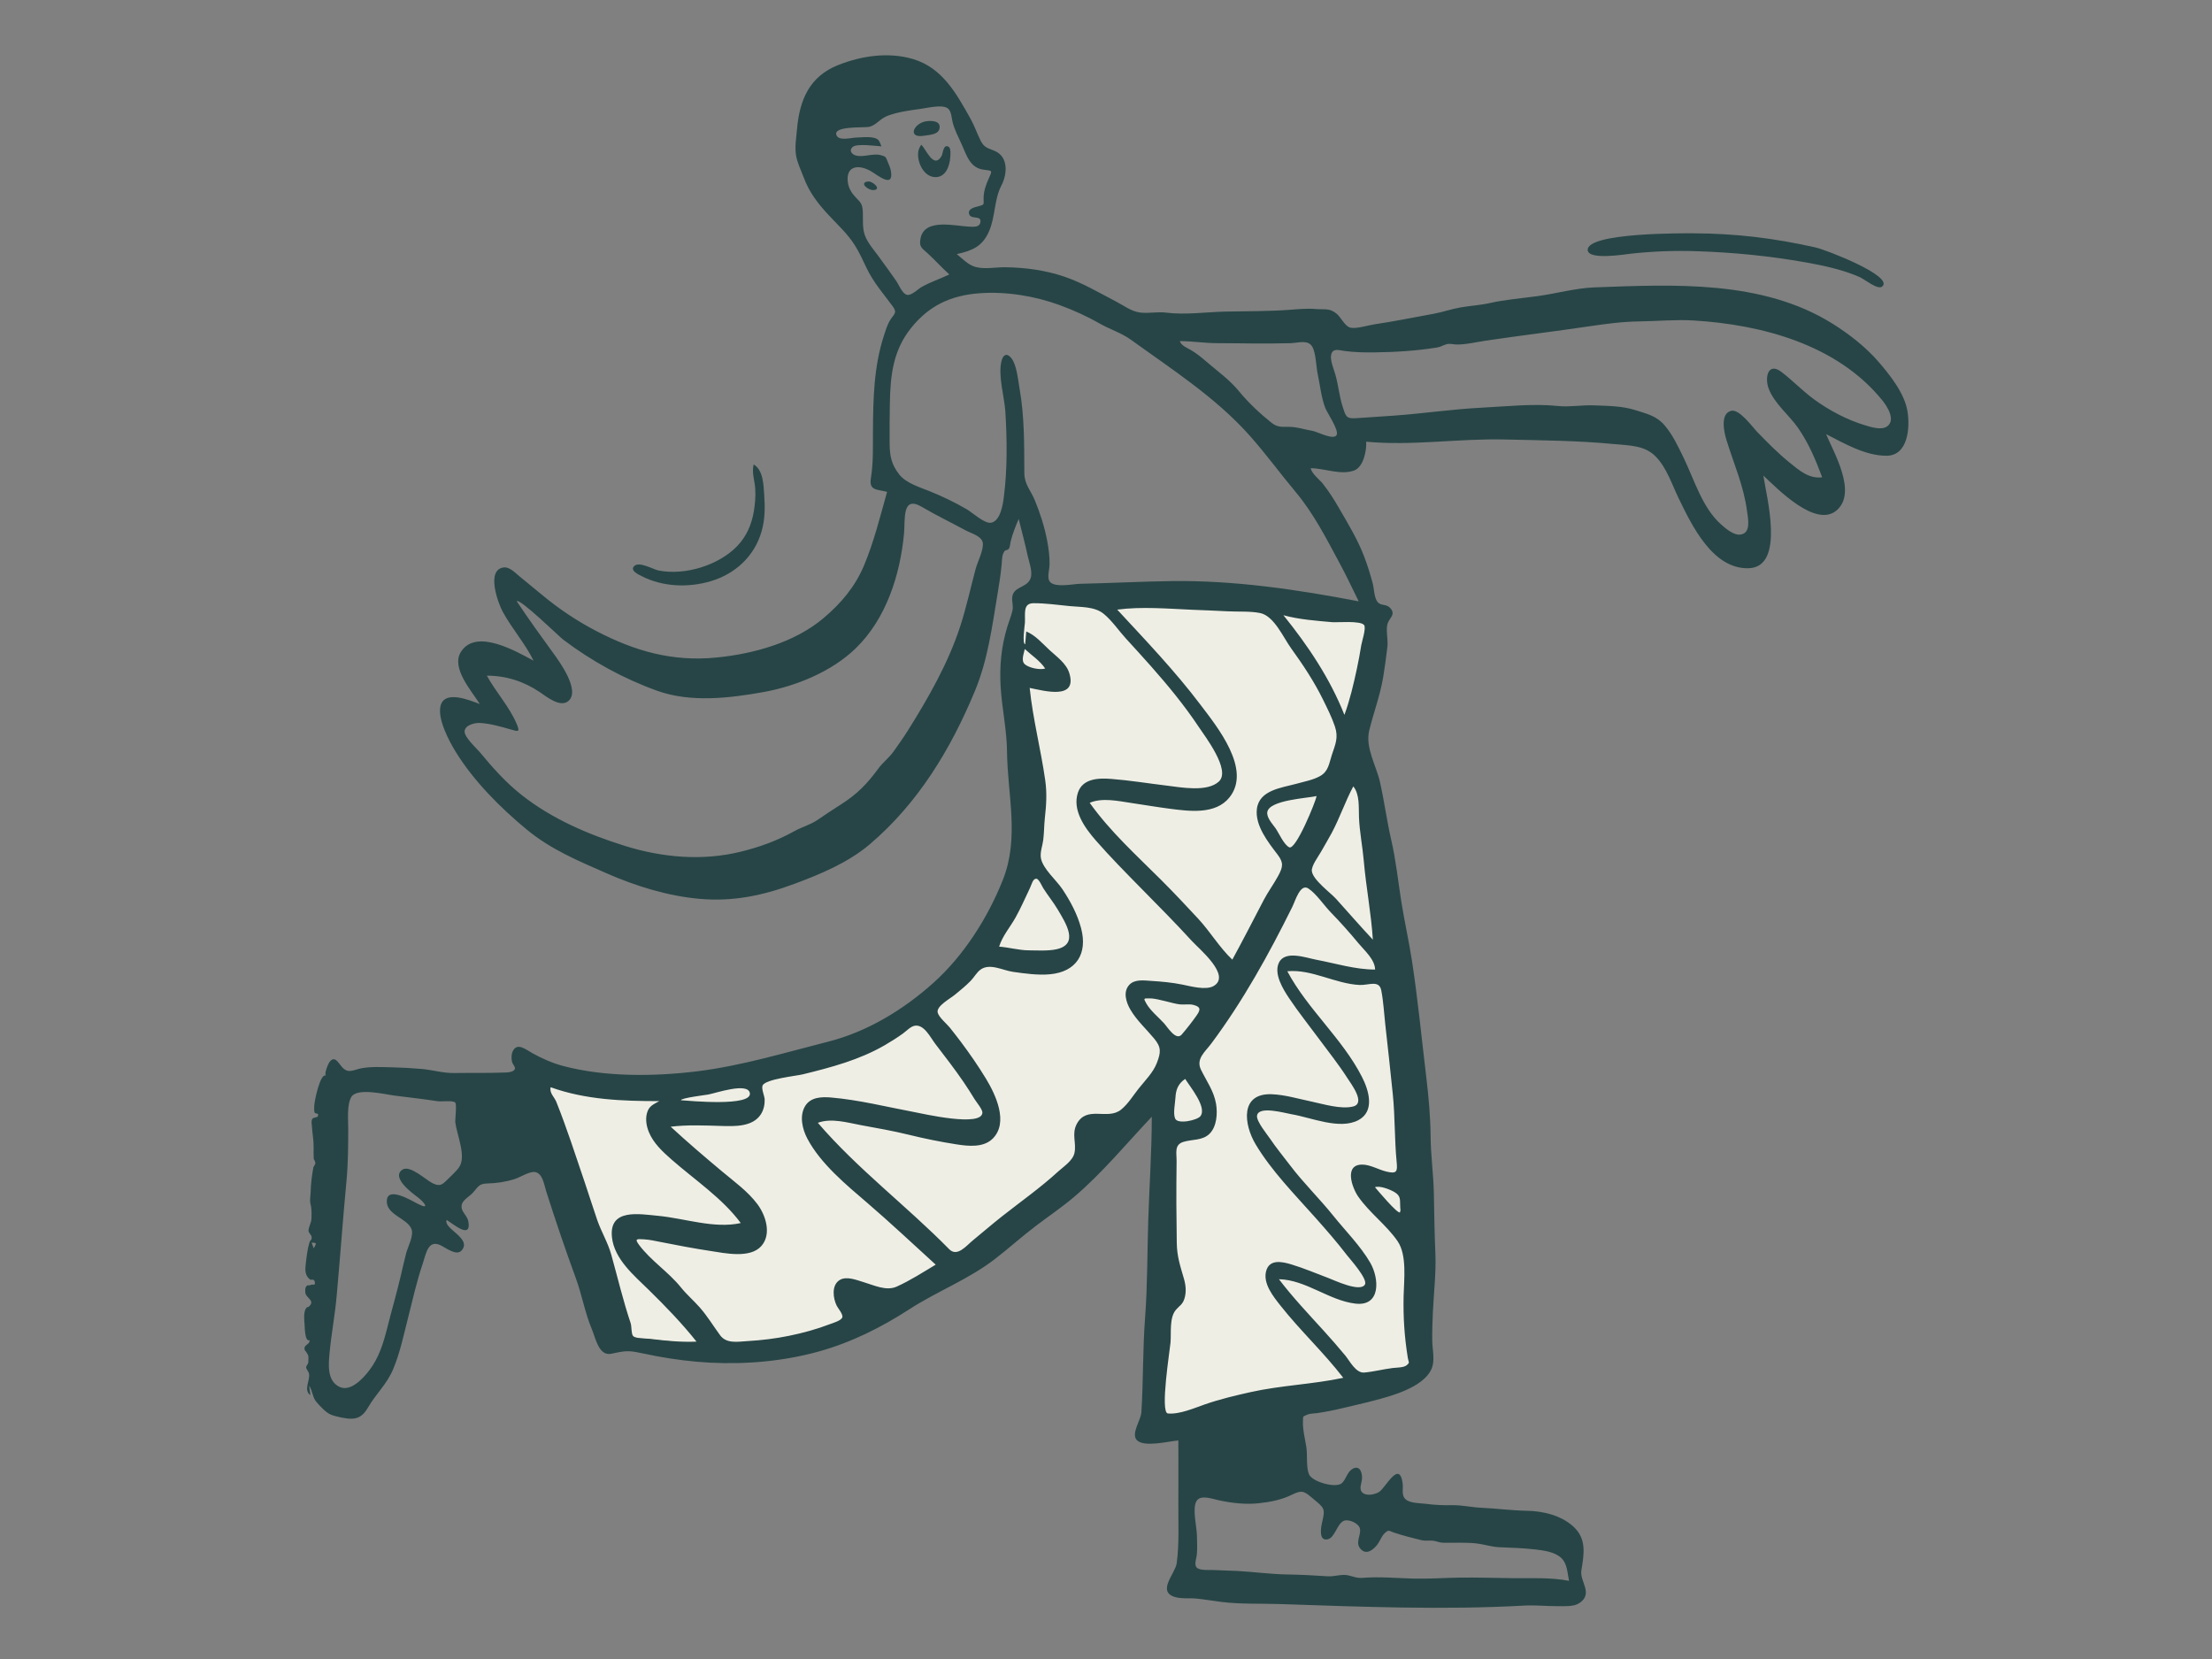 <svg width="480" height="360" viewBox="0 0 480 360" fill="none" xmlns="http://www.w3.org/2000/svg">
<rect x="0" y="0" width="480" height="360" fill="#808080" stroke="none"/>
<g clip-path="url(#clip0_149_1135)">
<path fill-rule="evenodd" clip-rule="evenodd" d="M306.094 296.473C289.472 300.106 272.849 303.739 256.226 307.372C253.886 307.883 251.546 308.395 249.206 308.906C249.902 287.457 250.599 266.008 251.295 244.559C251.395 241.462 251.496 238.364 251.597 235.266C247.745 238.637 243.702 241.869 240.017 245.42C235.3 249.964 230.763 254.669 225.907 259.078C217.554 266.663 208.779 274.019 199.107 279.876C188.597 286.239 176.474 290.333 164.27 291.747C159.775 292.267 155.705 292.14 151.252 291.676C147.377 291.273 143.502 290.869 139.627 290.465C138.067 290.303 136.505 290.14 134.944 289.977C134.567 289.938 133.34 290.027 133.039 289.773C132.493 289.312 132.208 287.222 131.993 286.557C131.096 283.792 130.205 281.026 129.32 278.258C126.913 270.734 124.54 263.199 122.249 255.639C120.287 249.168 118.224 242.668 116.759 236.061C116.587 235.287 116.211 234.273 116.274 233.472C116.367 232.302 115.813 232.548 117.355 232.532C120.98 232.492 124.814 233.373 128.443 233.631C132.179 233.895 135.924 234.053 139.67 234.091C159.509 234.293 182.342 232.143 198.414 219.298C203.802 214.992 209.214 210.014 213.39 204.477C219.277 196.67 222.486 186.276 223.269 176.643C224.148 165.819 222.322 154.655 219.664 144.177C219.125 142.057 219.247 141.264 219.709 139.045C220.093 137.203 220.476 135.361 220.86 133.519C220.967 133.008 221.081 130.859 221.504 130.544C222.244 129.993 225.812 130.598 226.678 130.609L237.427 130.743C244.35 130.83 251.272 130.916 258.195 131.003C261.789 131.048 265.381 131.61 268.953 131.981C276.612 132.777 284.27 133.573 291.928 134.369C293.463 134.528 294.998 134.688 296.533 134.847C295.549 143.563 294.566 152.279 293.581 160.994C292.848 167.493 295.406 173.937 296.769 180.29C299.84 194.603 302.832 209.124 303.97 223.74C305.042 237.502 305.031 251.412 305.38 265.207C305.644 275.628 305.884 286.051 306.094 296.473Z" fill="#EFEEE5"/>
<path fill-rule="evenodd" clip-rule="evenodd" d="M199.221 33.43C199.221 32.63 199.46 32.069 199.909 31.406C200.946 32.307 202.571 36.776 204.299 33.891C204.643 33.317 204.659 31.18 205.838 31.847C206.392 32.16 206.241 33.668 206.201 34.179C206.061 35.999 205.235 38.538 202.887 38.434C200.491 38.329 199.156 35.42 199.221 33.43Z" fill="#274546"/>
<path fill-rule="evenodd" clip-rule="evenodd" d="M200.667 29.432C196.682 30.167 198.272 26.583 201.191 26.285C202.273 26.175 204.139 26.233 203.882 27.83C203.655 29.243 201.72 29.238 200.667 29.432Z" fill="#274546"/>
<path fill-rule="evenodd" clip-rule="evenodd" d="M189.627 41.244C188.373 41.363 186.305 39.594 188.389 39.379C189.351 39.28 191.371 41.078 189.627 41.244Z" fill="#274546"/>
<path fill-rule="evenodd" clip-rule="evenodd" d="M408.392 62.203C407.432 62.938 404.555 60.574 403.614 60.157C399.953 58.53 395.743 57.63 391.807 56.929C384.017 55.541 376.032 54.759 368.122 54.51C363.297 54.358 358.73 54.526 353.958 55.041C352.77 55.169 344.732 56.51 344.535 54.306C344.19 50.438 365.451 50.621 367.476 50.628C376.681 50.66 384.995 51.681 393.936 53.687C396.355 54.229 411.229 60.031 408.392 62.203Z" fill="#274546"/>
<path fill-rule="evenodd" clip-rule="evenodd" d="M154.21 126.124C149.369 127.556 143.845 127.361 139.302 125.053C138.522 124.657 136.626 123.815 137.631 122.825C138.712 121.76 141.739 123.566 142.918 123.798C148.64 124.92 155.894 122.695 159.947 118.523C161.959 116.453 163.094 113.837 163.573 111.018C163.846 109.411 163.986 107.711 163.888 106.081C163.784 104.355 163.078 102.499 163.551 100.781C165.661 102.033 165.686 105.328 165.836 107.456C166.026 110.139 166.009 112.719 165.256 115.334C163.705 120.716 159.541 124.547 154.21 126.124Z" fill="#274546"/>
<path fill-rule="evenodd" clip-rule="evenodd" d="M67.615 269.642C67.769 270.053 67.914 270.438 68.083 270.889C68.735 269.69 68.735 269.69 67.615 269.642ZM73.7 300.96C76.122 302.079 78.82 299.073 80.109 297.399C82.258 294.608 83.214 291.391 84.061 288.031C84.998 284.313 86.081 280.638 86.952 276.903C87.339 275.237 87.71 273.567 88.145 271.913C88.506 270.544 89.849 268.106 89.284 266.684C88.328 264.281 83.631 263.619 83.951 260.396C84.245 257.434 89.413 260.598 90.654 261.226C93.488 262.662 92.014 260.85 90.645 259.8C89.607 259.004 84.781 255.558 87.308 253.821C88.947 252.692 92.514 256.127 93.872 256.76C95.299 257.425 95.819 257.25 96.976 256.08C97.799 255.246 99.022 254.192 99.658 253.237C101.23 250.874 99.125 246.243 98.801 243.537C98.729 242.935 99.183 239.634 98.762 239.243C98.208 238.729 95.84 239.091 94.969 238.96C91.848 238.491 88.768 238.137 85.642 237.746C83.576 237.488 77.433 235.933 76.218 238.075C75.252 239.773 75.561 243.034 75.561 244.85C75.56 248.672 75.548 252.414 75.186 256.249C74.396 264.624 73.803 272.994 73.041 281.37C72.672 285.435 71.907 289.453 71.523 293.518C71.285 296.038 70.909 299.671 73.7 300.96ZM120.723 239.109C123.016 244.844 124.913 250.752 126.896 256.596C127.814 259.299 128.66 262.028 129.591 264.725C130.482 267.309 131.916 269.636 132.651 272.279C134.04 277.268 135.208 282.225 136.852 287.13C137.089 287.836 136.95 289.4 137.375 289.9C137.897 290.514 140.209 290.422 141.028 290.525C144.377 290.947 147.76 291.271 151.139 291.13C147.977 287.144 144.431 283.484 140.796 279.919C137.612 276.798 133.313 273.253 132.795 268.497C132.105 262.177 138.7 263.447 142.803 263.83C148.526 264.364 155.014 266.684 160.742 265.398C156.772 260.029 150.754 256.026 145.77 251.656C143.826 249.951 141.781 248.077 140.789 245.625C140.283 244.375 140.032 242.934 140.375 241.607C140.791 239.996 141.716 239.703 143.057 238.941C135.106 238.941 127.064 238.658 119.489 235.927C119.188 237.196 120.297 238.044 120.723 239.109ZM156.274 289.759C157.663 291.648 160.164 291.133 162.223 291.014C165.247 290.839 168.262 290.472 171.229 289.866C174.225 289.254 177.231 288.435 180.089 287.337C180.69 287.106 182.561 286.579 182.782 285.855C182.981 285.2 181.827 283.858 181.576 283.358C180.774 281.761 180.377 278.915 182.187 277.776C183.682 276.836 185.89 277.778 187.398 278.222C189.632 278.881 192.296 280.21 194.564 279.199C197.458 277.908 200.324 276.053 203.045 274.428C198.13 269.961 193.302 265.407 188.262 261.079C183.644 257.113 178.083 252.55 175.197 247.087C174.11 245.03 173.407 242.114 174.74 239.972C175.934 238.05 178.344 237.983 180.376 238.159C186.41 238.682 192.354 240.181 198.29 241.299C200.288 241.676 213.144 244.657 213.179 241.414C213.186 240.714 211.854 239.12 211.514 238.564C210.741 237.302 209.953 236.054 209.118 234.832C207.174 231.985 205.06 229.26 202.964 226.525C201.906 225.144 200.554 222.268 198.53 222.575C197.606 222.714 196.681 223.742 195.936 224.274C194.653 225.191 193.322 226.039 191.956 226.828C186.433 230.013 180.334 231.63 174.19 233.133C172.797 233.473 166.142 234.159 165.489 235.533C165.163 236.219 165.914 237.84 165.934 238.583C165.963 239.701 165.716 240.861 165.102 241.808C163.319 244.556 159.421 244.412 156.55 244.33C152.903 244.227 149.169 244.047 145.539 244.492C149.15 247.834 152.898 251.024 156.668 254.183C159.324 256.409 162.285 258.519 164.373 261.321C166.16 263.72 167.49 267.803 165.207 270.388C162.764 273.154 157.257 271.929 154.158 271.458C150.545 270.908 146.964 270.235 143.383 269.518C142.17 269.275 140.917 268.994 139.676 268.929C138.193 268.851 137.649 268.767 138.677 270.144C141.23 273.564 145.07 276.022 147.758 279.361C149.025 280.934 150.501 282.187 151.832 283.696C153.491 285.577 154.792 287.744 156.274 289.759ZM205.971 271.071C207.716 272.846 209.686 270.322 211.1 269.166C213.221 267.432 215.291 265.636 217.443 263.94C221.52 260.728 225.763 257.748 229.596 254.235C230.804 253.127 232.789 251.887 233.157 250.19C233.624 248.025 232.5 246.09 233.649 243.913C235.827 239.79 240.33 243.163 243.266 240.79C244.775 239.571 245.838 237.802 247.027 236.293C248.442 234.497 250.249 232.754 251.063 230.59C251.911 228.34 252.022 227.263 250.445 225.361C248.745 223.312 246.683 221.44 245.319 219.135C244.38 217.546 243.613 215.211 245.089 213.673C246.281 212.431 248.346 212.766 249.889 212.861C252.136 213 254.372 213.21 256.581 213.656C258.327 214.008 261.66 214.931 263.336 213.973C267.289 211.713 260.182 205.892 258.608 204.166C255.091 200.307 251.403 196.609 247.745 192.884C244.363 189.441 240.948 185.993 237.772 182.356C235.409 179.648 232.639 175.826 233.906 172.004C234.934 168.906 238.393 168.808 241.145 169.023C245.176 169.339 249.188 169.999 253.201 170.478C256.193 170.835 261.951 171.958 264.503 169.581C267.141 167.123 261.509 159.822 260.053 157.635C256.976 153.013 253.431 148.724 249.759 144.569C247.975 142.55 246.157 140.563 244.338 138.577C242.759 136.851 241.311 134.678 239.497 133.196C237.512 131.576 234.549 131.766 232.117 131.522C229.559 131.265 226.839 130.887 224.268 130.895C221.927 130.904 222.506 133.159 222.407 135.114C222.383 135.582 221.752 139.736 222.463 139.801C222.541 138.876 222.618 137.951 222.696 137.026C224.695 137.847 226.179 139.613 227.729 141.049C229.276 142.481 231.377 143.94 232.03 146.046C233.872 151.992 226.52 149.883 223.439 149.279C224.132 156.033 225.859 162.598 226.811 169.306C227.21 172.117 227.048 174.661 226.736 177.457C226.559 179.05 226.58 180.658 226.385 182.251C226.232 183.514 225.644 184.958 225.879 186.228C226.308 188.551 229.242 190.991 230.545 192.957C232.275 195.566 233.802 198.393 234.601 201.438C236.047 206.935 233.585 210.887 227.834 211.416C225.24 211.655 222.369 211.254 219.8 210.888C217.591 210.573 214.77 208.935 212.755 210.416C211.93 211.023 211.362 212.097 210.639 212.838C209.59 213.912 208.411 214.87 207.253 215.823C206.161 216.72 203.175 218.316 203.469 219.692C203.691 220.729 205.491 222.211 206.101 222.979C206.9 223.985 207.694 224.996 208.466 226.024C210.426 228.636 212.295 231.333 213.986 234.127C216.033 237.507 218.906 243.548 215.444 247.051C213.44 249.08 210.111 248.723 207.554 248.323C204.07 247.779 200.608 247.078 197.185 246.234C193.758 245.389 190.303 244.8 186.836 244.157C183.874 243.608 180.429 242.559 177.468 243.645C186.12 253.717 196.692 261.633 205.971 271.071ZM256.443 224.481C257.555 223.18 258.694 221.735 259.679 220.329C260.586 219.034 260.512 218.469 258.983 218.066C258.031 217.815 256.974 218.06 256.003 217.947C254.992 217.829 253.984 217.504 252.994 217.28C251.882 217.03 250.635 216.649 249.487 216.652C248.194 216.655 248.067 216.538 248.717 217.701C249.608 219.294 251.333 220.687 252.562 222.015C253.335 222.851 255.185 225.952 256.443 224.481ZM255.012 242.746C255.598 244.033 259.815 243.089 260.494 242.203C261.977 240.266 258.182 235.757 257.185 234.125C255.68 235.123 255.16 236.441 255.07 238.182C255.008 239.388 254.514 241.649 255.012 242.746ZM253.425 306.717C255.944 306.966 259.246 305.513 261.554 304.715C264.75 303.61 268.074 302.822 271.371 302.086C277.995 300.607 284.841 300.401 291.483 298.983C287.262 293.49 282.158 288.758 277.869 283.324C276.313 281.354 274.026 278.53 274.748 275.827C275.455 273.177 278.192 273.763 280.225 274.374C282.951 275.193 285.586 276.334 288.251 277.327C289.511 277.797 295.141 280.501 296.182 278.748C296.884 277.564 292.888 273.156 292.306 272.394C290.129 269.548 287.766 266.851 285.385 264.174C280.943 259.181 275.902 254.072 272.466 248.311C269.891 243.991 269.028 237.174 275.982 237.447C278.854 237.56 281.779 238.45 284.58 239.035C287.168 239.576 290.993 240.772 293.634 240.104C296.415 239.401 293.217 235.25 292.342 233.881C290.492 230.987 288.32 228.284 286.283 225.521C284.091 222.548 281.754 219.64 279.705 216.568C278.43 214.656 276.362 211.321 277.521 208.904C278.85 206.13 283.417 207.845 285.653 208.266C289.889 209.063 294.044 210.39 298.395 210.39C298.351 208.206 296.113 206.286 294.826 204.737C292.894 202.411 290.904 200.158 288.791 197.993C287.306 196.471 285.681 193.991 283.942 192.818C282.164 191.618 281.112 195.412 280.413 196.822C275.316 207.107 269.745 217.19 262.873 226.416C261.489 228.273 259.458 229.773 260.619 232.145C261.827 234.611 263.419 236.769 263.884 239.553C264.227 241.609 264.047 244.467 262.464 246.029C260.93 247.543 258.676 247.2 256.782 247.791C254.769 248.421 255.337 250.205 255.319 251.99C255.288 255.114 255.25 258.236 255.269 261.359C255.286 264.135 255.324 266.911 255.357 269.686C255.392 272.622 256.107 274.702 256.908 277.466C257.325 278.905 257.469 280.394 257.007 281.84C256.611 283.083 255.96 283.321 255.195 284.201C253.707 285.913 254.183 289.166 254.001 291.343C253.87 292.903 251.69 306.546 253.425 306.717ZM259.625 340.093C260.259 340.889 262.533 340.634 263.42 340.693C265.106 340.803 266.794 340.803 268.48 340.895C272.077 341.09 275.628 341.59 279.236 341.654C282.201 341.706 285.274 341.85 288.123 342.053C289.528 342.153 291.106 341.544 292.472 341.829C293.818 342.111 294.332 342.504 295.79 342.387C299.42 342.097 303.134 342.462 306.771 342.552C310.135 342.634 313.528 342.38 316.898 342.335C320.689 342.285 324.488 342.424 328.279 342.462C332.334 342.504 336.474 342.263 340.479 343.034C340.108 341.33 340.133 339.322 338.757 338.048C337.347 336.743 335.01 336.446 333.196 336.233C330.554 335.923 327.934 335.852 325.298 335.74C323.651 335.67 322.066 335.112 320.429 334.925C318.08 334.658 315.553 334.812 313.187 334.774C312.375 334.761 311.836 334.461 311.091 334.347C310.217 334.214 309.363 334.438 308.41 334.205C306.434 333.722 304.418 333.217 302.5 332.573C301.33 332.179 301.378 331.846 300.418 332.759C299.817 333.331 299.448 334.414 298.941 335.087C298.103 336.199 296.603 337.529 295.31 336.191C293.941 334.773 295.408 333.182 295.104 331.711C294.869 330.574 292.71 329.577 291.633 330.006C290.141 330.598 289.699 333.68 288.102 334.029C286.093 334.467 286.635 331.427 286.908 330.296C287.619 327.334 287.365 327.237 285 325.265C283.197 323.762 282.693 323.175 280.456 324.298C278.202 325.431 275.741 325.923 273.228 326.194C270.261 326.514 267.492 326.179 264.588 325.585C263.222 325.306 260.558 324.257 259.665 325.692C258.659 327.31 259.694 331.272 259.731 333.144C259.758 334.539 259.843 335.975 259.71 337.367C259.641 338.086 259.113 339.449 259.625 340.093ZM296.028 297.839C298.114 297.658 300.158 297.105 302.238 296.853C302.996 296.762 304.624 296.789 305.251 296.253C306.018 295.596 305.658 295.661 305.502 294.707C304.758 290.17 304.474 285.777 304.583 281.166C304.666 277.716 305.339 272.348 303.283 269.348C300.861 265.812 297.179 263.195 294.722 259.648C293.393 257.73 291.539 252.58 295.746 252.718C297.42 252.772 299.208 253.834 300.833 254.227C303.133 254.783 303.273 254.225 303.07 252.14C302.593 247.247 302.735 242.334 302.235 237.44C301.722 232.408 301.172 227.373 300.607 222.346C300.332 219.904 300.207 217.318 299.733 214.912C299.272 212.572 297.001 213.831 295.013 213.736C289.75 213.484 284.634 210.256 279.345 210.761C283.755 219.036 291.275 225.321 295.553 233.704C297.032 236.602 298.409 241.134 294.763 243.069C290.699 245.225 284.497 242.493 280.316 241.798C278.853 241.556 273.041 239.857 272.771 242.121C272.625 243.34 274.991 246.19 275.582 247.071C276.93 249.078 278.481 250.94 279.939 252.866C282.851 256.713 286.314 260.061 289.333 263.826C291.967 267.111 295.198 270.329 297.321 273.972C299.313 277.392 299.697 283.554 294.095 282.88C288.36 282.191 283.373 277.717 277.527 277.585C280.515 281.523 283.925 285.108 287.241 288.764C288.836 290.524 290.402 292.307 291.915 294.139C292.883 295.311 294.213 297.997 296.028 297.839ZM303.854 262.152C303.727 260.514 304.124 259.599 302.637 258.702C301.679 258.124 299.415 257.225 298.365 257.623C298.762 258.084 303.301 263.511 303.786 263.074C303.906 262.779 303.929 262.471 303.854 262.152ZM295.941 186.83C295.668 183.68 295.034 180.566 294.898 177.404C294.805 175.267 295.11 172.423 293.663 170.64C291.911 173.918 290.733 177.463 288.983 180.743C288.234 182.146 287.4 183.501 286.625 184.889C286.096 185.838 284.544 187.876 284.666 189.008C284.874 190.94 288.714 193.709 289.958 195.088C292.608 198.027 295.202 201.019 297.909 203.907C297.543 198.183 296.435 192.541 295.941 186.83ZM296.016 135.649C295.285 134.622 290.184 135.108 289.083 135.01C285.619 134.703 281.854 134.43 278.501 133.5C283.824 140.088 288.608 147.22 291.736 155.13C292.923 151.898 293.704 148.534 294.429 145.173C294.798 143.463 295.114 141.747 295.389 140.02C295.513 139.239 296.49 136.315 296.016 135.649ZM279.759 183.861C281.186 184.572 285.51 173.926 285.702 172.746C283.651 173.215 275.486 173.597 275.006 176.185C274.782 177.394 276.178 178.853 276.788 179.727C277.535 180.798 278.58 183.273 279.759 183.861ZM266.802 173.024C263.782 176.808 258.146 176.043 253.931 175.506C251.076 175.141 248.247 174.65 245.401 174.231C242.592 173.816 239.185 173.05 236.461 174.207C240.879 180.418 246.565 185.553 251.935 190.91C254.687 193.656 257.346 196.493 259.992 199.342C262.588 202.136 264.658 205.652 267.411 208.242C269.748 203.973 271.96 199.639 274.213 195.326C275.159 193.515 276.376 191.883 277.348 190.093C278.418 188.12 278.582 187.212 277.217 185.424C275.185 182.762 272.328 179.157 272.736 175.582C273.213 171.408 278.171 170.95 281.418 170.05C283.049 169.597 284.922 169.254 286.414 168.43C288.308 167.383 288.394 165.654 289.021 163.778C289.779 161.508 290.475 160.033 289.674 157.644C289.007 155.657 288.01 153.684 287.088 151.806C285.15 147.859 282.728 144.224 280.159 140.665C278.471 138.326 276.48 133.658 273.46 133.033C271.317 132.59 268.614 132.772 266.415 132.651C263.853 132.51 261.288 132.43 258.724 132.319C253.411 132.089 247.721 131.586 242.434 132.287C248.661 139.02 254.955 145.585 260.493 152.918C264.061 157.641 271.67 166.923 266.802 173.024ZM290.631 122.088C287.744 116.733 285.063 111.437 281.153 106.76C277.771 102.715 274.704 98.495 271.194 94.545C263.832 86.258 254.277 80.134 245.369 73.696C243.354 72.239 240.775 71.445 238.563 70.174C235.827 68.602 232.895 67.29 229.933 66.204C224.561 64.233 218.392 63.227 212.671 63.627C206.348 64.069 201.577 66.304 197.652 71.236C193.803 76.071 193.207 81.408 193.102 87.484C193.053 90.372 193.017 93.276 193.046 96.164C193.073 99.022 193.444 100.829 195.194 103.031C196.635 104.843 199.671 105.758 201.742 106.595C204.56 107.735 207.197 109.005 209.826 110.537C210.963 111.201 213.663 113.696 215.066 113.431C217.133 113.041 217.639 109.372 217.845 107.744C218.614 101.654 218.532 95.427 218.159 89.307C217.968 86.173 216.511 81.465 217.337 78.294C217.679 76.976 218.462 76.509 219.429 77.672C220.625 79.111 220.92 82.488 221.228 84.224C222.317 90.336 222.245 96.48 222.28 102.661C222.294 105.116 223.665 106.39 224.564 108.578C225.713 111.376 226.653 114.295 227.22 117.268C227.549 118.993 227.781 120.751 227.756 122.511C227.743 123.478 227.266 125.015 227.638 125.933C228.358 127.715 232.831 126.719 234.33 126.685C241.013 126.537 247.676 126.181 254.369 126.094C267.919 125.92 281.565 127.934 294.835 130.49C293.46 127.676 292.117 124.846 290.631 122.088ZM284.808 93.496C285.869 93.669 289.436 95.619 290.052 94.383C290.578 93.326 287.975 89.543 287.586 88.535C286.684 86.195 286.465 83.582 285.933 81.139C285.598 79.6 285.566 76.558 284.733 75.186C283.803 73.652 281.633 74.422 280.092 74.468C277.465 74.547 274.811 74.545 272.182 74.536C269.509 74.527 266.837 74.457 264.163 74.465C261.43 74.473 258.73 74.019 256.018 74.019C256.322 75.002 257.594 75.481 258.393 75.944C259.623 76.656 260.659 77.503 261.738 78.433C264.265 80.612 266.785 82.353 268.904 84.953C270.82 87.302 273.495 89.815 275.872 91.704C277.145 92.716 278.016 92.634 279.558 92.621C281.403 92.605 283.007 93.201 284.808 93.496ZM291.355 88.26C292.018 90.295 292.081 90.892 294.233 90.748C297.001 90.561 299.774 90.388 302.546 90.187C308.87 89.73 315.199 88.784 321.523 88.466C326.915 88.194 332.737 87.542 338.095 88.104C340.596 88.366 343.262 87.862 345.812 87.962C348.891 88.083 351.998 88.07 354.944 89.018C357.399 89.808 359.45 90.236 361.204 92.281C362.971 94.34 364.178 96.936 365.353 99.359C367.63 104.058 369.413 110.192 373.42 113.751C374.432 114.649 376.161 116.175 377.633 116.006C380.056 115.727 379.313 112.518 379.1 110.89C378.383 105.405 376.23 100.664 374.622 95.425C374.142 93.859 373.191 89.722 375.678 89.145C377.469 88.73 380.281 92.67 381.31 93.728C383.575 96.058 385.793 98.318 388.325 100.37C390.416 102.063 392.518 103.934 395.407 103.571C394.024 99.84 392.498 96.229 390.233 92.937C388.289 90.112 385.012 87.569 383.797 84.319C382.882 81.872 383.692 78.533 386.538 80.687C389.01 82.556 391.15 84.844 393.677 86.68C396.993 89.089 400.757 91.086 404.688 92.277C405.988 92.671 408.296 93.434 409.542 92.494C411.401 91.092 409.505 88.166 408.462 86.877C398.675 74.791 382.401 70.456 367.552 69.545C363.681 69.307 359.655 69.689 355.769 69.744C352.082 69.795 348.66 70.247 345.016 70.786C337.452 71.905 329.871 72.815 322.34 73.933C320.323 74.233 317.931 74.826 315.924 74.748C315.097 74.716 314.667 74.494 313.843 74.715C313.139 74.903 312.633 75.281 311.848 75.407C307.385 76.127 302.843 76.408 298.32 76.466C296.144 76.493 293.947 76.452 291.788 76.167C290.517 75.999 289.215 75.471 288.856 76.981C288.586 78.12 289.487 80.278 289.797 81.375C290.43 83.618 290.646 86.088 291.355 88.26ZM210.447 49.19C211.208 49.219 212.461 49.333 212.708 48.382C213.174 46.591 210.781 47.684 210.337 46.556C209.843 45.301 211.528 44.976 212.272 44.773C213.787 44.359 213.397 44.448 213.438 42.874C213.477 41.422 213.945 40.1 214.534 38.785C215.353 36.958 215.395 37.05 213.559 36.84C210.47 36.487 209.796 33.758 208.653 31.261C207.948 29.72 207.166 28.217 206.728 26.571C206.461 25.573 206.498 23.985 205.523 23.423C204.205 22.663 201.137 23.449 199.748 23.631C197.428 23.936 194.989 24.282 192.769 25.061C190.867 25.729 190.142 27.278 188.427 27.552C187.318 27.729 180.644 27.311 181.52 29.357C182.066 30.631 184.643 29.903 185.593 29.865C186.806 29.816 188.285 29.636 189.487 29.873C190.689 30.11 190.802 30.56 191.271 31.757C190.145 31.701 185.932 31.071 185.012 31.9C184.196 32.635 184.799 33.44 185.62 33.71C187.222 34.237 189.388 33.214 191.07 33.654C192.266 33.967 192.183 34.01 192.676 35.212C192.933 35.839 193.226 36.481 193.335 37.156C193.953 40.966 190.46 38.008 189.008 37.164C186.351 35.62 183.47 35.909 183.986 39.617C184.157 40.845 184.818 41.918 185.668 42.803C186.865 44.05 187.175 44.286 187.237 46.17C187.29 47.792 187.116 49.527 187.689 51.084C188.322 52.798 189.67 54.26 190.722 55.724C191.986 57.482 193.294 59.219 194.514 61.009C195.039 61.78 195.789 63.721 196.802 63.978C197.755 64.219 199.232 62.69 200.022 62.252C201.935 61.19 204.037 60.5 206.004 59.55C204.355 58.084 202.888 56.421 201.274 54.949C200.014 53.799 199.361 53.58 199.777 51.639C200.71 47.284 207.26 49.071 210.447 49.19ZM185.666 140.708C180.458 145.753 172.713 148.907 165.667 150.177C158.287 151.507 149.871 152.492 142.681 149.92C135.31 147.282 128.417 143.491 122.176 138.772C121.409 138.192 112.812 129.797 112.12 130.459C114.674 134.284 117.353 138.014 120.06 141.73C121.39 143.556 125.989 149.84 123.345 152.113C121.593 153.619 118.614 151.193 117.176 150.22C113.714 147.878 109.858 146.617 105.65 146.617C107.594 150.187 110.55 153.348 112.131 157.118C112.877 158.9 112.497 158.771 110.81 158.286C108.698 157.681 106.303 156.98 104.1 156.88C103.075 156.834 100.994 157.285 100.821 158.623C100.655 159.904 103.373 162.32 104.132 163.237C106.912 166.599 109.745 169.79 113.182 172.501C119.78 177.705 127.612 181.06 135.583 183.552C143.727 186.097 152.43 186.864 160.756 184.815C164.881 183.8 168.664 182.423 172.359 180.367C174.031 179.437 175.791 179.015 177.399 177.921C179.07 176.785 180.764 175.652 182.47 174.571C185.983 172.344 188.161 170.104 190.612 166.757C191.598 165.411 192.951 164.414 193.891 163.089C194.926 161.629 195.991 160.141 196.956 158.605C201.408 151.519 205.77 143.901 208.365 135.912C209.703 131.793 210.612 127.556 211.735 123.377C212.121 121.939 213.547 119.173 213.249 117.713C212.962 116.304 210.733 115.732 209.63 115.134C206.408 113.391 203.175 111.843 200.032 109.989C195.689 107.427 196.458 112.68 196.177 115.713C195.341 124.73 192.312 134.271 185.666 140.708ZM222.399 144.155C223.315 144.94 225.634 145.428 226.806 145.07C225.651 143.348 223.87 142.218 222.371 140.833C222.208 141.785 221.484 143.371 222.399 144.155ZM216.807 205.418C218.916 205.572 221.117 206.206 223.208 206.222C225.074 206.237 227.434 206.389 229.246 205.989C234.246 204.883 231.29 200.357 229.55 197.404C228.587 195.771 227.371 194.31 226.367 192.705C226.125 192.318 225.453 190.739 224.916 190.686C224.126 190.607 223.881 191.903 223.5 192.696C222.47 194.843 221.518 197.061 220.349 199.137C219.173 201.225 217.531 203.098 216.807 205.418ZM162.716 237.192C162.284 234.79 155.259 237.23 153.669 237.516C153.213 237.598 147.709 238.269 147.759 238.748C149.581 238.882 163.254 240.181 162.716 237.192ZM67.183 290.813C66.106 291.282 66.145 287.856 66.095 287.401C65.995 286.485 65.868 284.837 66.334 284.032C66.675 283.442 66.776 283.742 66.959 283.587C68.462 282.312 66.647 281.767 66.309 280.751C66.205 280.439 66.196 279.578 66.351 279.318C66.794 278.571 66.918 279.13 67.445 278.816C67.798 278.607 68.515 279.125 68.308 278.168C68.137 277.378 67.533 277.863 67.231 277.616C66.081 276.676 66.198 275.443 66.382 273.941C66.557 272.514 66.725 270.987 67.145 269.636C67.361 268.943 67.655 269.255 67.631 268.436C67.619 268.009 66.97 267.587 66.948 267.05C66.922 266.382 67.541 265.31 67.576 264.606C67.622 263.682 67.631 262.878 67.528 262.005C67.465 261.469 67.323 261.275 67.293 260.623C67.266 260.009 67.4 259.29 67.413 258.651C67.449 256.834 67.692 255.009 68.011 253.272C68.198 253 68.345 252.707 68.454 252.394C68.379 252.068 68.254 251.763 68.08 251.478C68.032 250.648 68.047 249.837 68.058 248.995C68.076 247.432 67.778 245.949 67.687 244.409C67.66 243.952 67.48 243.189 67.798 242.766C68.04 242.444 68.887 242.523 68.98 242.213C69.248 241.327 68.446 241.856 68.273 241.407C68.134 241.047 68.205 240.573 68.182 240.211C68.117 239.232 69.526 232.581 70.746 233.445C70.26 233.101 71.214 230.81 71.524 230.423C72.674 228.981 73.361 230.614 74.294 231.627C75.6 233.046 76.736 232.134 78.432 231.813C80.532 231.417 82.84 231.557 84.968 231.603C87.15 231.65 89.363 231.773 91.536 231.965C93.876 232.172 96.143 232.879 98.506 232.844C102.009 232.791 105.558 232.873 109.058 232.748C109.758 232.723 111.453 232.796 111.747 231.905C111.857 231.57 111.225 230.868 111.13 230.499C110.947 229.79 110.934 228.86 111.246 228.166C112.19 226.073 114.153 227.782 115.536 228.542C117.62 229.688 119.78 230.663 122.082 231.283C131.263 233.752 142.093 233.615 151.468 232.449C160.987 231.264 170.398 228.398 179.679 226.05C188.153 223.907 195.975 219.153 202.48 213.337C209.111 207.409 214.344 199.186 217.619 190.932C221.268 181.736 218.614 172.477 218.521 163.071C218.475 158.381 217.431 153.803 217.146 149.127C216.869 144.592 217.257 140.336 218.617 135.898C218.964 134.767 219.451 133.631 219.704 132.474C219.938 131.403 219.524 130.543 219.661 129.533C219.956 127.37 222.347 127.59 223.392 125.982C224.338 124.526 223.363 122.261 223.028 120.7C222.445 117.989 221.721 115.312 221.055 112.621C220.366 114.223 219.724 115.821 219.308 117.519C219.201 117.954 219.191 118.722 218.894 119.108C218.679 119.388 218.136 119.351 217.966 119.609C217.392 120.478 217.458 121.35 217.358 122.467C217.165 124.635 216.814 126.78 216.458 128.925C215.26 136.132 214.348 143.235 211.516 150.038C206.298 162.576 199.25 174.242 188.827 183.135C184.103 187.165 178.096 189.671 172.379 191.795C165.56 194.327 159.073 195.7 151.752 195.042C144.843 194.422 137.938 192.277 131.609 189.495C125.376 186.755 119.523 184.343 114.201 179.928C108.514 175.211 102.834 169.517 98.923 163.203C97.496 160.9 94.956 156.15 95.579 153.267C96.377 149.569 102.057 152.008 104.109 152.773C102.383 149.948 97.762 144.917 100.059 141.393C103.413 136.251 112.189 141.459 115.783 143.365C113.931 139.597 111.1 136.432 109.094 132.756C108.1 130.934 105.352 123.527 109.389 123.126C110.611 123.005 111.908 124.4 112.772 125.1C114.448 126.458 116.11 127.832 117.772 129.208C121.405 132.214 125.24 134.77 129.424 136.947C137.797 141.303 145.897 143.616 155.407 142.69C163.51 141.901 172.445 139.438 178.746 134.096C182.53 130.888 185.539 127.339 187.482 122.729C189.629 117.639 190.997 112.047 192.499 106.735C190.171 106.136 188.54 106.484 188.989 103.715C189.527 100.395 189.409 97.037 189.428 93.668C189.47 86.685 189.599 79.624 191.783 72.923C192.172 71.73 192.514 70.501 193.184 69.427C194.01 68.103 194.777 67.906 193.713 66.462C191.667 63.683 189.54 61.307 188.022 58.113C187.232 56.452 186.499 54.825 185.526 53.272C183.93 50.726 181.843 48.857 179.795 46.652C177.444 44.12 175.602 41.732 174.394 38.481C173.829 36.963 173.059 35.453 172.767 33.849C172.42 31.938 172.781 29.982 172.946 28.069C173.492 21.724 175.622 16.603 181.861 14.124C186.93 12.109 192.758 11.241 198.073 12.799C204.504 14.685 207.552 20.327 210.614 25.788C211.478 27.328 212.009 28.957 212.793 30.52C213.596 32.121 214.429 32.124 215.908 32.774C218.839 34.062 218.591 37.777 217.318 40.219C215.701 43.322 216.028 46.917 214.635 50.156C213.207 53.474 210.992 54.398 207.614 55.141C208.902 56.164 210.076 57.502 211.718 57.939C213.71 58.47 216.124 57.964 218.187 57.993C222.47 58.053 226.801 58.633 230.87 60.002C234.867 61.347 238.449 63.498 242.164 65.423C243.863 66.303 245.446 67.559 247.387 67.814C249.27 68.062 251.166 67.598 253.06 67.841C257.212 68.375 261.764 67.702 265.999 67.61C270.56 67.51 275.137 67.574 279.688 67.24C281.655 67.096 283.597 66.889 285.569 67.061C287.362 67.216 288.432 66.794 289.982 68.021C291.012 68.837 291.834 70.833 293.048 71.105C294.343 71.395 296.893 70.584 298.172 70.391C302.47 69.743 306.802 68.886 311.074 68.095C313.076 67.725 314.962 67.05 316.981 66.701C319.065 66.341 321.228 66.224 323.286 65.761C326.617 65.011 330.214 64.732 333.687 64.253C337.754 63.693 341.937 62.51 346.037 62.36C363.196 61.734 382.429 60.715 397.644 70.23C401.216 72.463 404.888 75.316 407.639 78.512C410.168 81.448 413.272 85.331 413.917 89.243C414.493 92.735 414.073 98.852 409.404 98.895C404.851 98.936 400.173 96.218 396.255 94.205C397.928 98.216 403.013 106.809 398.599 110.704C394.044 114.724 385.657 106.001 382.649 103.201C383.243 107.487 387.488 123.064 379.455 123.305C371.614 123.54 367.065 113.875 364.271 108.137C362.797 105.107 361.696 101.548 359.302 99.083C356.895 96.604 353.557 96.686 350.299 96.369C342.379 95.599 334.503 95.559 326.537 95.368C316.455 95.127 306.554 96.788 296.459 95.85C296.586 97.797 295.847 101.34 293.875 102.085C290.969 103.184 287.405 101.604 284.431 101.604C284.631 102.795 286.325 104.049 287.039 104.947C288.318 106.558 289.42 108.285 290.449 110.063C292.46 113.537 294.598 117.016 296.026 120.781C296.744 122.675 297.357 124.629 297.875 126.587C298.172 127.713 298.167 129.395 298.77 130.391C299.518 131.628 300.668 130.914 301.617 131.884C302.984 133.283 301.557 134.019 301.126 135.253C300.659 136.587 301.246 138.847 301.068 140.314C300.801 142.516 300.518 144.734 300.153 146.922C299.485 150.921 298.067 154.621 297.119 158.525C296.219 162.229 298.655 166.145 299.459 169.727C300.392 173.886 300.934 178.093 301.892 182.243C302.904 186.625 303.374 191.138 304.072 195.577C304.753 199.914 305.734 204.198 306.4 208.538C307.669 216.808 308.476 225.23 309.476 233.534C310 237.887 310.403 242.296 310.442 246.683C310.478 250.79 311.058 254.802 311.143 258.902C311.232 263.247 311.283 267.596 311.471 271.938C311.657 276.233 311.124 280.51 310.929 284.798C310.836 286.843 310.767 288.89 310.798 290.936C310.823 292.663 311.297 294.685 310.868 296.375C310.022 299.717 305.319 301.724 302.367 302.696C298.758 303.885 294.949 304.707 291.254 305.585C289.454 306.013 287.631 306.377 285.801 306.646C285.089 306.75 284.264 306.708 283.6 307.01C282.599 307.466 282.796 307.237 282.743 308.375C282.657 310.215 283.196 312.23 283.476 314.034C283.734 315.694 283.406 318.424 284.047 319.912C284.778 321.605 289.924 322.991 291.183 321.843C292.072 321.033 292.326 319.503 293.372 318.821C294.879 317.838 295.571 319.215 295.564 320.693C295.558 321.808 294.715 323.152 295.729 323.966C296.607 324.672 298.459 324.302 299.307 323.721C300.721 322.753 303.654 316.759 304.372 321.858C304.541 323.058 304.023 324.457 305.041 325.369C305.995 326.223 308.296 326.185 309.5 326.337C311.421 326.581 313.102 326.662 315.041 326.62C317.206 326.574 319.251 327.082 321.379 327.178C324.695 327.326 328.022 327.775 331.413 327.841C334.874 327.908 338.646 328.812 341.308 331.161C344.365 333.857 343.736 337.191 343.153 340.802C342.768 343.191 345.815 345.771 342.739 347.86C341.506 348.697 339.456 348.521 338.038 348.533C335.613 348.556 333.216 348.273 330.789 348.408C313.109 349.393 295.362 348.659 277.687 348.076C273.558 347.94 269.269 348.129 265.175 347.63C263.351 347.408 261.54 347.09 259.713 346.895C258.149 346.728 256.282 347.003 254.788 346.495C251.09 345.237 255.047 341.411 255.342 339.225C255.915 334.982 255.672 330.486 255.7 326.211C255.729 321.666 255.7 317.121 255.7 312.576C253.733 312.713 248.215 314.169 246.674 312.481C245.4 311.086 247.568 308.172 247.675 306.497C248.108 299.667 247.962 292.83 248.477 285.995C249.008 278.945 248.943 271.958 249.164 264.908C249.4 257.376 249.935 249.872 249.935 242.33C244.433 248.155 239.178 254.551 233.061 259.743C230.44 261.967 227.586 263.891 224.85 265.965C221.766 268.302 218.895 270.901 215.83 273.259C210.127 277.647 203.345 280.212 197.32 284.113C191.23 288.057 184.731 291.305 177.72 293.257C170.055 295.391 161.927 296.101 153.996 295.691C150.191 295.495 146.405 295.006 142.657 294.323C141.095 294.037 139.548 293.665 137.986 293.386C135.775 292.989 134.698 293.359 132.628 293.764C129.909 294.296 129.232 290.324 128.425 288.414C126.939 284.892 126.295 281.043 124.979 277.44C122.678 271.14 120.558 264.911 118.522 258.504C118.06 257.05 117.753 254.529 116.019 254.324C114.849 254.186 112.834 255.491 111.687 255.851C109.693 256.478 107.802 256.759 105.725 256.811C103.974 256.854 103.765 257.51 102.67 258.756C101.667 259.898 99.855 260.553 100.196 262.212C100.397 263.194 101.44 263.952 101.635 265.061C102.335 269.042 98.338 265.6 96.934 264.73C96.083 266.607 102.511 268.691 100.169 271.348C99.022 272.649 96.63 270.672 95.489 270.167C92.826 268.989 92.422 272.193 91.713 274.27C90.412 278.083 89.541 282.083 88.544 285.984C87.584 289.743 86.803 293.585 85.287 297.173C83.936 300.371 81.585 302.459 79.905 305.347C79.078 306.768 78.165 307.792 76.379 307.859C75.17 307.905 72.934 307.43 71.792 306.969C70.714 306.533 69.545 305.208 68.791 304.376C67.744 303.221 67.951 302.104 67.103 300.691C67.14 301.4 67.298 302.061 67.337 302.754C65.79 301.536 67.332 299.621 67.051 298.077C66.963 297.588 66.458 297.178 66.43 296.665C66.417 296.455 66.866 295.972 66.897 295.679C66.932 295.332 66.961 294.324 66.862 294.067C66.791 293.882 66.196 292.94 66.209 293.111C66.2 292.986 65.989 292.79 66.102 292.378C66.273 291.757 67.261 291.646 67.183 290.813Z" fill="#274546"/>
</g>
<defs>
<clipPath id="clip0_149_1135">
<rect width="480" height="360" fill="white"/>
</clipPath>
</defs>
</svg>
